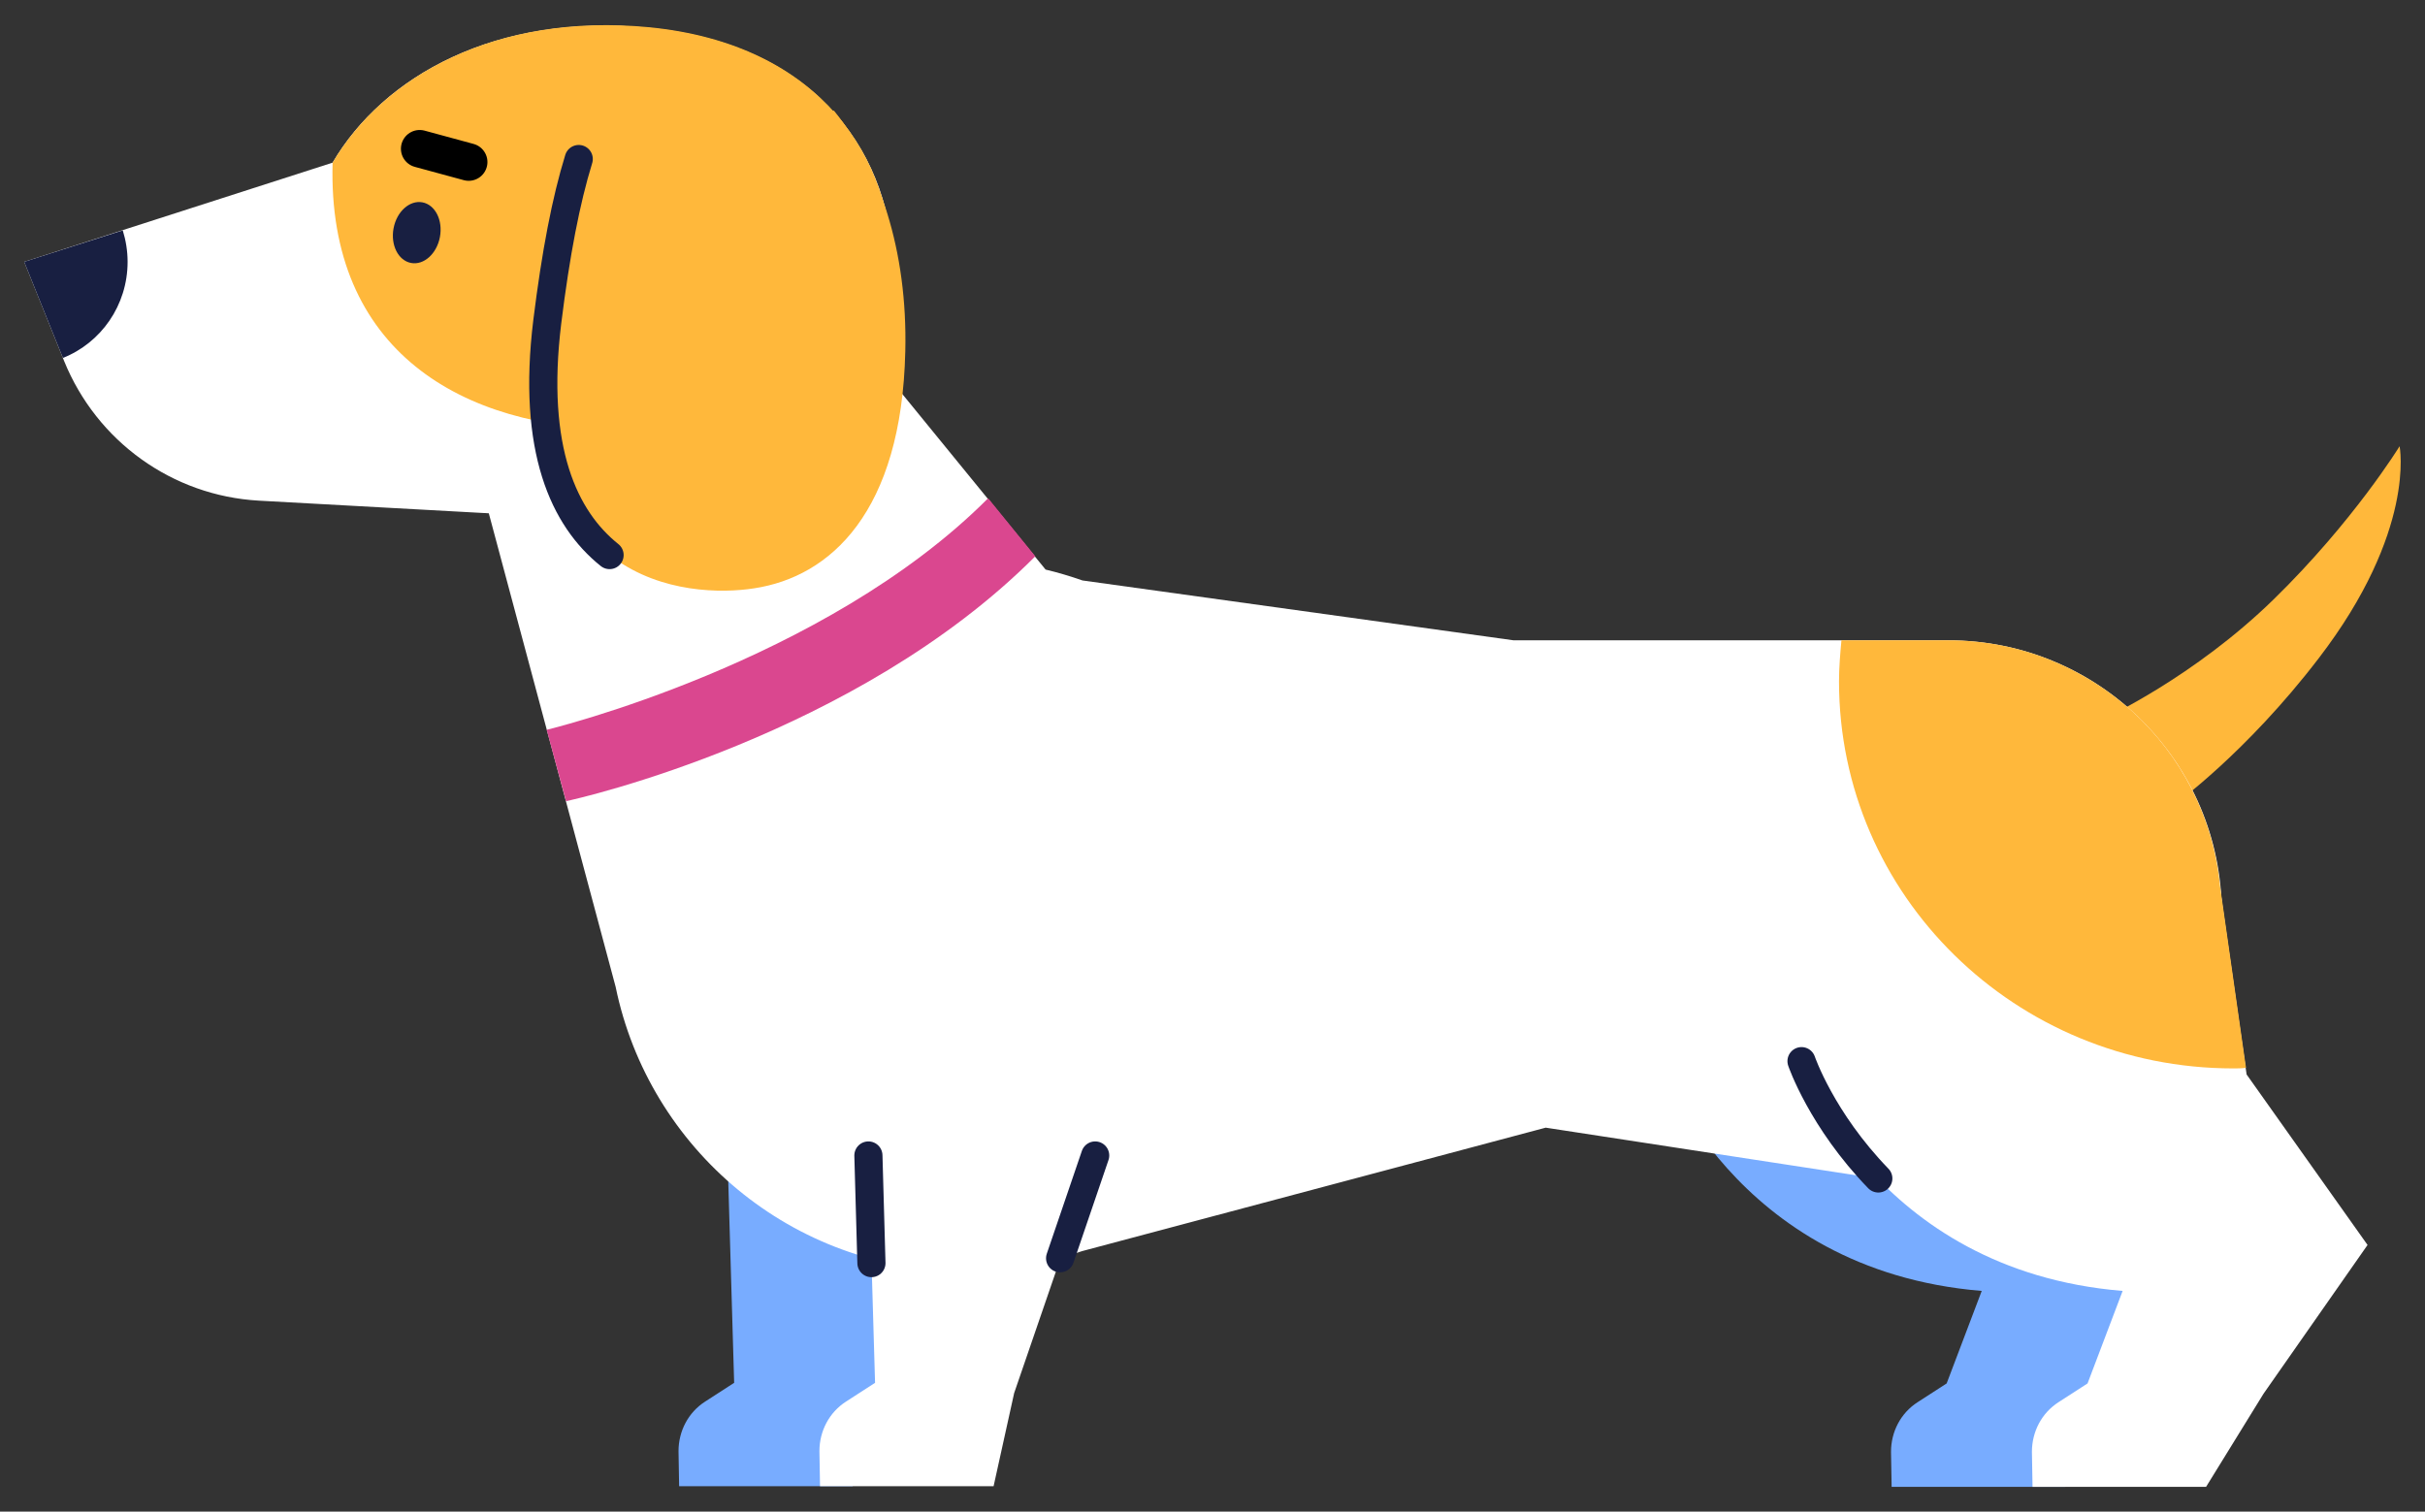 <?xml version="1.0" encoding="utf-8"?>
<!-- Generator: Adobe Illustrator 24.1.3, SVG Export Plug-In . SVG Version: 6.00 Build 0)  -->
<svg version="1.1" id="Layer_1" xmlns="http://www.w3.org/2000/svg" xmlns:xlink="http://www.w3.org/1999/xlink" x="0px" y="0px"
	 viewBox="0 0 401 250" style="enable-background:new 0 0 401 250;" xml:space="preserve">
<rect x="0" y="0" width="401" height="250" fill="#333333" stroke="none"/>
<g>
	<path style="fill:#78ACFF;" d="M120.3,191.1l1.1,37.6l-4.8,3.1c-2.8,1.8-4.4,4.9-4.4,8.2l0.1,5.8H141l3.4-15.4l13.5-39.3H120.3z"/>
	<path style="fill:#78ACFF;" d="M348.2,177.7l-4.5-31.5l-69.2,29.3c0,0,11.9,34.6,53.2,38l-5.8,15.3l-4.8,3.1
		c-2.8,1.8-4.4,4.9-4.4,8.2l0.1,5.8h28.7l9.5-15.4l17.2-24.6L348.2,177.7z"/>
	<path style="fill:#FFB83B;" d="M348,118.8c0,0,14.8-6.8,28-19.7c13.2-12.9,20.8-25.3,20.8-25.3s2.8,14-13.4,35.1
		c-12.1,15.8-23.9,24.2-23.9,24.2L348,118.8z"/>
	<path style="fill:#FFFFFF;" d="M143.6,191.1l1.1,37.6l-4.8,3.1c-2.8,1.8-4.4,4.9-4.4,8.2l0.1,5.8h28.7l3.4-15.4l13.5-39.3H143.6z"
		/>
	<path style="fill:#FFFFFF;" d="M371.5,177.7l-4.5-31.5l-69.2,29.3c0,0,11.9,34.6,53.2,38l-5.8,15.3l-4.8,3.1
		c-2.8,1.8-4.4,4.9-4.4,8.2l0.1,5.8h28.7l9.5-15.4l17.2-24.6L371.5,177.7z"/>
	<path style="fill:#FFFFFF;" d="M322.2,105.9l-71.9,0L179,96v0c-2-0.7-4-1.3-6.1-1.8l0,0l-30.6-37.5L79.6,80.3l22.2,82.9
		c5.5,26.8,29.2,47,57.6,47c6.9,0,13.4-1.2,19.6-3.3v0l76.6-20.4l59.3,9.1c0.2,0,0.5,0.1,0.7,0.1l0.2,0v0c2.1,0.3,4.2,0.5,6.4,0.5
		c25,0,45.2-20.2,45.2-45.2C367.4,126.1,347.1,105.9,322.2,105.9z"/>
	<path style="fill:#FFFFFF;" d="M107.3,4.6C82,2.1,63.4,12.6,55,26.9L4,43.3l6.6,16.4C16,73,28.5,82,42.8,82.8l50.9,2.8
		c1.9,0.2,3.8,0.3,5.7,0.3l0.1,0l0,0c0,0,0.1,0,0.1,0c26.9,0,48.1-19.4,48.1-41.4C147.6,26.7,136,7.4,107.3,4.6z"/>
	<path style="fill:#FFB83B;" d="M103.2,71c19.3,0,35.8-6.7,43.6-19.2c0.5-2.4,0.8-4.8,0.8-7.3c0-17.9-11.6-37.2-40.3-40
		C82,2.1,63.4,12.6,55,26.9C54.1,58,76.4,71,103.2,71z"/>
	
		<line style="fill:none;stroke:#181F41;stroke-width:4.654;stroke-linecap:round;stroke-linejoin:round;stroke-miterlimit:10;" x1="143.6" y1="191.1" x2="144.1" y2="208.9"/>
	
		<line style="fill:none;stroke:#181F41;stroke-width:4.654;stroke-linecap:round;stroke-linejoin:round;stroke-miterlimit:10;" x1="175.3" y1="208.1" x2="181.1" y2="191.1"/>
	<g>
		
			<ellipse transform="matrix(0.184 -0.983 0.983 0.184 18.39 99.123)" style="fill:#181F41;" cx="68.9" cy="38.5" rx="5.1" ry="3.9"/>
	</g>
	
		<line style="stroke:#000000;stroke-width:6.205;stroke-linecap:round;stroke-linejoin:round;stroke-miterlimit:10;" x1="69.4" y1="24.6" x2="77.5" y2="26.8"/>
	<path style="fill:none;stroke:#181F41;stroke-width:4.654;stroke-linecap:round;stroke-linejoin:round;stroke-miterlimit:10;" d="
		M297.9,175.5c0,0,3.3,9.7,12.7,19.4"/>
	<path style="fill:#181F41;" d="M10.4,59.2c6.3-2.5,10.7-8.7,10.7-15.9c0-1.8-0.3-3.6-0.8-5.2L4,43.3L10.4,59.2z"/>
	<g>
		<path style="fill:#DA478F;" d="M92,126.6l-1.6-5.9c0.4-0.1,45.9-11.1,73-38.3l7.8,9.6c-29.6,29.7-75.6,40.1-77.6,40.5"/>
	</g>
	<path style="fill:#FFB83B;" d="M322.2,105.9l-17.7,0c-0.2,2.2-0.4,4.5-0.4,6.8c0,35.4,29.2,64,65.2,64c0.7,0,1.4,0,2.1-0.1
		l-4.3-30.1C364.9,123.7,345.6,105.9,322.2,105.9z"/>
	<path style="fill:#FFB83B;" d="M137.9,18.3c7.4,9.1,12.2,23,11.8,39.8c-0.6,26.6-12.4,37.3-25,39.2C113.9,99,85.1,97,90.5,53.2
		c1.4-11.3,3.1-20.1,5.2-26.9"/>
	<path style="fill:none;stroke:#181F41;stroke-width:4.654;stroke-linecap:round;stroke-linejoin:round;stroke-miterlimit:10;" d="
		M95.7,26.3c-2.1,6.8-3.8,15.6-5.2,26.9c-2.6,21.2,2.8,32.6,10.3,38.6"/>
</g>
</svg>
